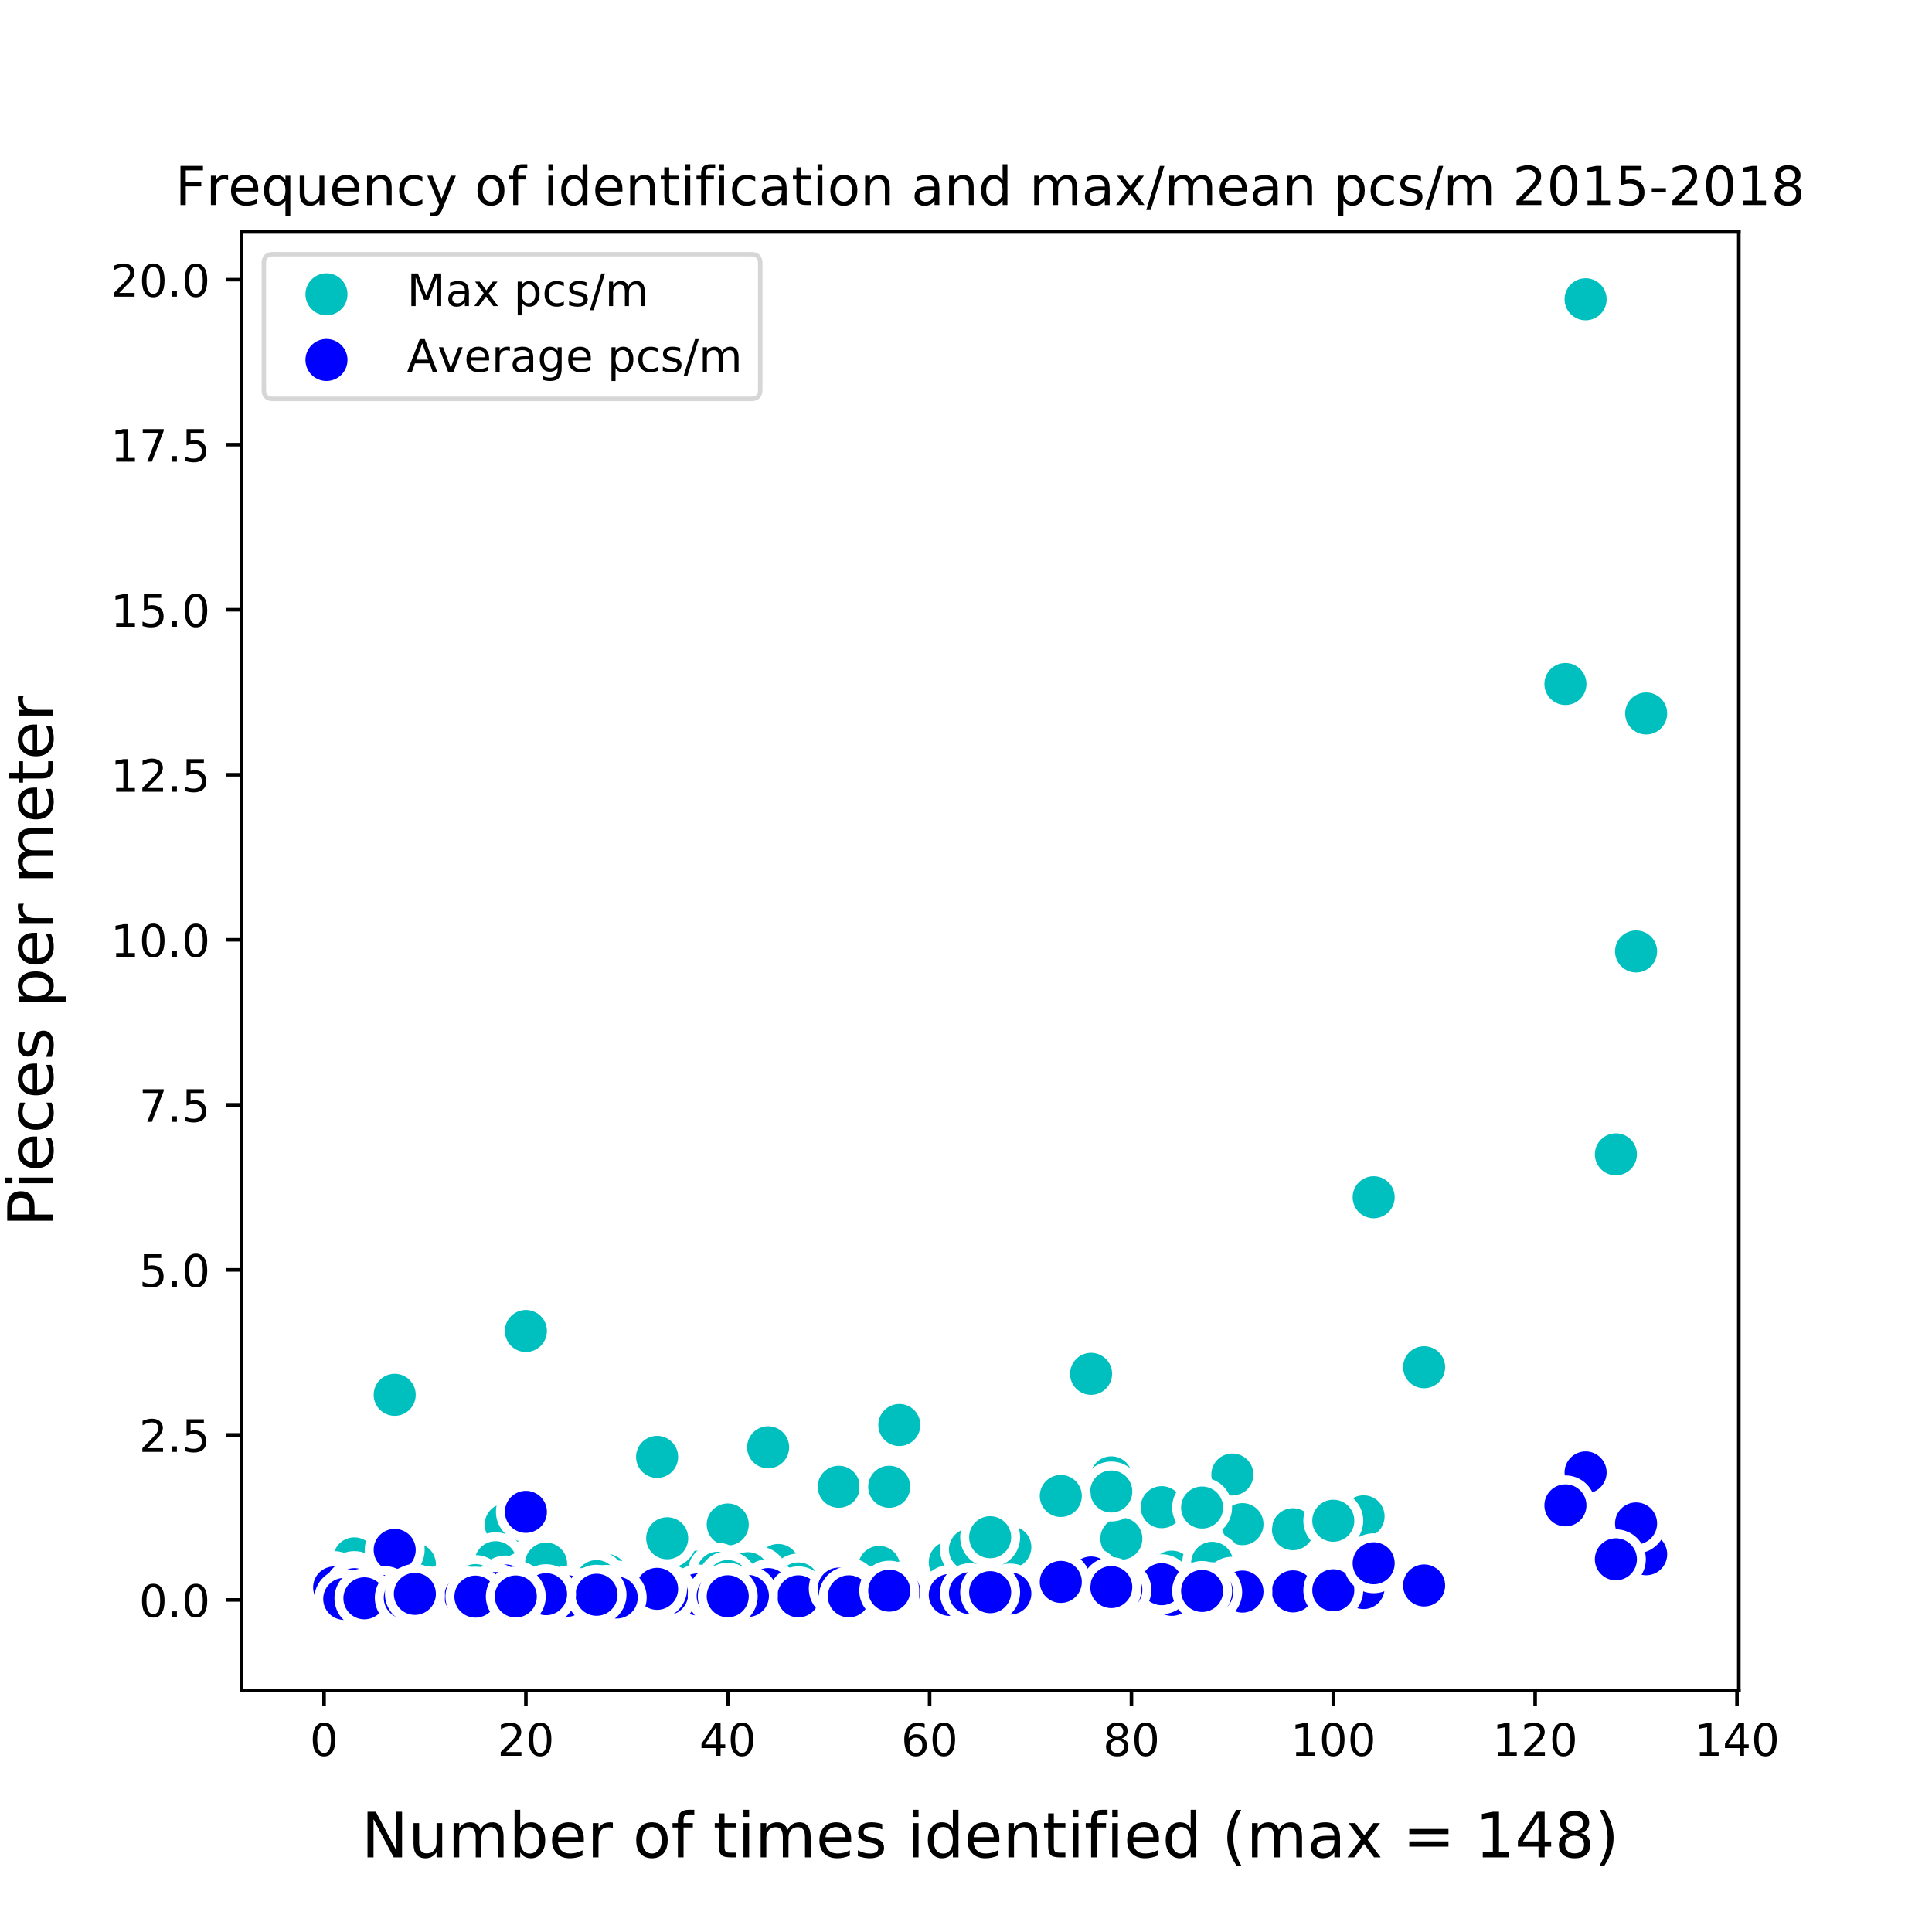 <?xml version="1.0" encoding="utf-8" standalone="no"?>
<!DOCTYPE svg PUBLIC "-//W3C//DTD SVG 1.1//EN"
  "http://www.w3.org/Graphics/SVG/1.1/DTD/svg11.dtd">
<!-- Created with matplotlib (https://matplotlib.org/) -->
<svg height="432pt" version="1.1" viewBox="0 0 432 432" width="432pt" xmlns="http://www.w3.org/2000/svg" xmlns:xlink="http://www.w3.org/1999/xlink">
 <defs>
  <style type="text/css">
*{stroke-linecap:butt;stroke-linejoin:round;}
  </style>
 </defs>
 <g id="figure_1">
  <g id="patch_1">
   <path d="M 0 432 
L 432 432 
L 432 0 
L 0 0 
z
" style="fill:#ffffff;"/>
  </g>
  <g id="axes_1">
   <g id="patch_2">
    <path d="M 54 378 
L 388.8 378 
L 388.8 51.84 
L 54 51.84 
z
" style="fill:#ffffff;"/>
   </g>
   <g id="PathCollection_1">
    <defs>
     <path d="M 0 5.701 
C 1.512 5.701 2.962 5.1 4.031 4.031 
C 5.1 2.962 5.701 1.512 5.701 0 
C 5.701 -1.512 5.1 -2.962 4.031 -4.031 
C 2.962 -5.1 1.512 -5.701 0 -5.701 
C -1.512 -5.701 -2.962 -5.1 -4.031 -4.031 
C -5.1 -2.962 -5.701 -1.512 -5.701 0 
C -5.701 1.512 -5.1 2.962 -4.031 4.031 
C -2.962 5.1 -1.512 5.701 0 5.701 
z
" id="m3241a169de" style="stroke:#ffffff;stroke-width:2;"/>
    </defs>
    <g clip-path="url(#pd51d029db4)">
     <use style="fill:#00bfbf;stroke:#ffffff;stroke-width:2;" x="74.715" xlink:href="#m3241a169de" y="357.508"/>
     <use style="fill:#00bfbf;stroke:#ffffff;stroke-width:2;" x="201.09" xlink:href="#m3241a169de" y="318.634"/>
     <use style="fill:#00bfbf;stroke:#ffffff;stroke-width:2;" x="262.021" xlink:href="#m3241a169de" y="351.424"/>
     <use style="fill:#00bfbf;stroke:#ffffff;stroke-width:2;" x="131.132" xlink:href="#m3241a169de" y="355.641"/>
     <use style="fill:#00bfbf;stroke:#ffffff;stroke-width:2;" x="76.971" xlink:href="#m3241a169de" y="357.193"/>
     <use style="fill:#00bfbf;stroke:#ffffff;stroke-width:2;" x="85.998" xlink:href="#m3241a169de" y="356.366"/>
     <use style="fill:#00bfbf;stroke:#ffffff;stroke-width:2;" x="101.795" xlink:href="#m3241a169de" y="356.782"/>
     <use style="fill:#00bfbf;stroke:#ffffff;stroke-width:2;" x="95.025" xlink:href="#m3241a169de" y="354.587"/>
     <use style="fill:#00bfbf;stroke:#ffffff;stroke-width:2;" x="223.657" xlink:href="#m3241a169de" y="352.571"/>
     <use style="fill:#00bfbf;stroke:#ffffff;stroke-width:2;" x="113.078" xlink:href="#m3241a169de" y="355.641"/>
     <use style="fill:#00bfbf;stroke:#ffffff;stroke-width:2;" x="83.741" xlink:href="#m3241a169de" y="352.676"/>
     <use style="fill:#00bfbf;stroke:#ffffff;stroke-width:2;" x="76.971" xlink:href="#m3241a169de" y="356.013"/>
     <use style="fill:#00bfbf;stroke:#ffffff;stroke-width:2;" x="126.619" xlink:href="#m3241a169de" y="355.641"/>
     <use style="fill:#00bfbf;stroke:#ffffff;stroke-width:2;" x="79.228" xlink:href="#m3241a169de" y="357.203"/>
     <use style="fill:#00bfbf;stroke:#ffffff;stroke-width:2;" x="79.228" xlink:href="#m3241a169de" y="355.563"/>
     <use style="fill:#00bfbf;stroke:#ffffff;stroke-width:2;" x="83.741" xlink:href="#m3241a169de" y="355.641"/>
     <use style="fill:#00bfbf;stroke:#ffffff;stroke-width:2;" x="74.715" xlink:href="#m3241a169de" y="357.223"/>
     <use style="fill:#00bfbf;stroke:#ffffff;stroke-width:2;" x="99.538" xlink:href="#m3241a169de" y="354.587"/>
     <use style="fill:#00bfbf;stroke:#ffffff;stroke-width:2;" x="83.741" xlink:href="#m3241a169de" y="353.533"/>
     <use style="fill:#00bfbf;stroke:#ffffff;stroke-width:2;" x="155.956" xlink:href="#m3241a169de" y="351.424"/>
     <use style="fill:#00bfbf;stroke:#ffffff;stroke-width:2;" x="76.971" xlink:href="#m3241a169de" y="355.641"/>
     <use style="fill:#00bfbf;stroke:#ffffff;stroke-width:2;" x="74.715" xlink:href="#m3241a169de" y="357.471"/>
     <use style="fill:#00bfbf;stroke:#ffffff;stroke-width:2;" x="92.768" xlink:href="#m3241a169de" y="355.755"/>
     <use style="fill:#00bfbf;stroke:#ffffff;stroke-width:2;" x="174.009" xlink:href="#m3241a169de" y="349.935"/>
     <use style="fill:#00bfbf;stroke:#ffffff;stroke-width:2;" x="149.186" xlink:href="#m3241a169de" y="343.957"/>
     <use style="fill:#00bfbf;stroke:#ffffff;stroke-width:2;" x="79.228" xlink:href="#m3241a169de" y="356.079"/>
     <use style="fill:#00bfbf;stroke:#ffffff;stroke-width:2;" x="74.715" xlink:href="#m3241a169de" y="356.907"/>
     <use style="fill:#00bfbf;stroke:#ffffff;stroke-width:2;" x="259.764" xlink:href="#m3241a169de" y="337.005"/>
     <use style="fill:#00bfbf;stroke:#ffffff;stroke-width:2;" x="113.078" xlink:href="#m3241a169de" y="340.881"/>
     <use style="fill:#00bfbf;stroke:#ffffff;stroke-width:2;" x="198.833" xlink:href="#m3241a169de" y="353.533"/>
     <use style="fill:#00bfbf;stroke:#ffffff;stroke-width:2;" x="74.715" xlink:href="#m3241a169de" y="357.576"/>
     <use style="fill:#00bfbf;stroke:#ffffff;stroke-width:2;" x="101.795" xlink:href="#m3241a169de" y="354.587"/>
     <use style="fill:#00bfbf;stroke:#ffffff;stroke-width:2;" x="74.715" xlink:href="#m3241a169de" y="357.351"/>
     <use style="fill:#00bfbf;stroke:#ffffff;stroke-width:2;" x="135.645" xlink:href="#m3241a169de" y="352.165"/>
     <use style="fill:#00bfbf;stroke:#ffffff;stroke-width:2;" x="74.715" xlink:href="#m3241a169de" y="353.533"/>
     <use style="fill:#00bfbf;stroke:#ffffff;stroke-width:2;" x="90.511" xlink:href="#m3241a169de" y="355.563"/>
     <use style="fill:#00bfbf;stroke:#ffffff;stroke-width:2;" x="76.971" xlink:href="#m3241a169de" y="356.298"/>
     <use style="fill:#00bfbf;stroke:#ffffff;stroke-width:2;" x="83.741" xlink:href="#m3241a169de" y="357.289"/>
     <use style="fill:#00bfbf;stroke:#ffffff;stroke-width:2;" x="162.726" xlink:href="#m3241a169de" y="340.881"/>
     <use style="fill:#00bfbf;stroke:#ffffff;stroke-width:2;" x="74.715" xlink:href="#m3241a169de" y="357.135"/>
     <use style="fill:#00bfbf;stroke:#ffffff;stroke-width:2;" x="289.101" xlink:href="#m3241a169de" y="341.935"/>
     <use style="fill:#00bfbf;stroke:#ffffff;stroke-width:2;" x="304.898" xlink:href="#m3241a169de" y="339.053"/>
     <use style="fill:#00bfbf;stroke:#ffffff;stroke-width:2;" x="74.715" xlink:href="#m3241a169de" y="357.504"/>
     <use style="fill:#00bfbf;stroke:#ffffff;stroke-width:2;" x="104.052" xlink:href="#m3241a169de" y="355.641"/>
     <use style="fill:#00bfbf;stroke:#ffffff;stroke-width:2;" x="79.228" xlink:href="#m3241a169de" y="356.914"/>
     <use style="fill:#00bfbf;stroke:#ffffff;stroke-width:2;" x="90.511" xlink:href="#m3241a169de" y="357.012"/>
     <use style="fill:#00bfbf;stroke:#ffffff;stroke-width:2;" x="196.576" xlink:href="#m3241a169de" y="350.37"/>
     <use style="fill:#00bfbf;stroke:#ffffff;stroke-width:2;" x="74.715" xlink:href="#m3241a169de" y="357.539"/>
     <use style="fill:#00bfbf;stroke:#ffffff;stroke-width:2;" x="74.715" xlink:href="#m3241a169de" y="356.657"/>
     <use style="fill:#00bfbf;stroke:#ffffff;stroke-width:2;" x="250.737" xlink:href="#m3241a169de" y="344.044"/>
     <use style="fill:#00bfbf;stroke:#ffffff;stroke-width:2;" x="83.741" xlink:href="#m3241a169de" y="355.563"/>
     <use style="fill:#00bfbf;stroke:#ffffff;stroke-width:2;" x="243.967" xlink:href="#m3241a169de" y="307.194"/>
     <use style="fill:#00bfbf;stroke:#ffffff;stroke-width:2;" x="79.228" xlink:href="#m3241a169de" y="357.171"/>
     <use style="fill:#00bfbf;stroke:#ffffff;stroke-width:2;" x="79.228" xlink:href="#m3241a169de" y="348.456"/>
     <use style="fill:#00bfbf;stroke:#ffffff;stroke-width:2;" x="146.929" xlink:href="#m3241a169de" y="325.768"/>
     <use style="fill:#00bfbf;stroke:#ffffff;stroke-width:2;" x="74.715" xlink:href="#m3241a169de" y="357.508"/>
     <use style="fill:#00bfbf;stroke:#ffffff;stroke-width:2;" x="117.592" xlink:href="#m3241a169de" y="297.614"/>
     <use style="fill:#00bfbf;stroke:#ffffff;stroke-width:2;" x="318.438" xlink:href="#m3241a169de" y="305.718"/>
     <use style="fill:#00bfbf;stroke:#ffffff;stroke-width:2;" x="74.715" xlink:href="#m3241a169de" y="357.203"/>
     <use style="fill:#00bfbf;stroke:#ffffff;stroke-width:2;" x="169.496" xlink:href="#m3241a169de" y="352.478"/>
     <use style="fill:#00bfbf;stroke:#ffffff;stroke-width:2;" x="117.592" xlink:href="#m3241a169de" y="355.641"/>
     <use style="fill:#00bfbf;stroke:#ffffff;stroke-width:2;" x="171.753" xlink:href="#m3241a169de" y="323.616"/>
     <use style="fill:#00bfbf;stroke:#ffffff;stroke-width:2;" x="275.561" xlink:href="#m3241a169de" y="329.705"/>
     <use style="fill:#00bfbf;stroke:#ffffff;stroke-width:2;" x="298.128" xlink:href="#m3241a169de" y="340.037"/>
     <use style="fill:#00bfbf;stroke:#ffffff;stroke-width:2;" x="277.817" xlink:href="#m3241a169de" y="340.802"/>
     <use style="fill:#00bfbf;stroke:#ffffff;stroke-width:2;" x="160.469" xlink:href="#m3241a169de" y="351.672"/>
     <use style="fill:#00bfbf;stroke:#ffffff;stroke-width:2;" x="354.545" xlink:href="#m3241a169de" y="66.923"/>
     <use style="fill:#00bfbf;stroke:#ffffff;stroke-width:2;" x="178.523" xlink:href="#m3241a169de" y="354.06"/>
     <use style="fill:#00bfbf;stroke:#ffffff;stroke-width:2;" x="88.255" xlink:href="#m3241a169de" y="357.223"/>
     <use style="fill:#00bfbf;stroke:#ffffff;stroke-width:2;" x="110.822" xlink:href="#m3241a169de" y="349.315"/>
     <use style="fill:#00bfbf;stroke:#ffffff;stroke-width:2;" x="368.085" xlink:href="#m3241a169de" y="159.534"/>
     <use style="fill:#00bfbf;stroke:#ffffff;stroke-width:2;" x="271.047" xlink:href="#m3241a169de" y="349.447"/>
     <use style="fill:#00bfbf;stroke:#ffffff;stroke-width:2;" x="225.913" xlink:href="#m3241a169de" y="345.941"/>
     <use style="fill:#00bfbf;stroke:#ffffff;stroke-width:2;" x="248.48" xlink:href="#m3241a169de" y="330.337"/>
     <use style="fill:#00bfbf;stroke:#ffffff;stroke-width:2;" x="212.373" xlink:href="#m3241a169de" y="349.315"/>
     <use style="fill:#00bfbf;stroke:#ffffff;stroke-width:2;" x="268.791" xlink:href="#m3241a169de" y="337.085"/>
     <use style="fill:#00bfbf;stroke:#ffffff;stroke-width:2;" x="88.255" xlink:href="#m3241a169de" y="356.657"/>
     <use style="fill:#00bfbf;stroke:#ffffff;stroke-width:2;" x="187.55" xlink:href="#m3241a169de" y="332.446"/>
     <use style="fill:#00bfbf;stroke:#ffffff;stroke-width:2;" x="79.228" xlink:href="#m3241a169de" y="356.952"/>
     <use style="fill:#00bfbf;stroke:#ffffff;stroke-width:2;" x="74.715" xlink:href="#m3241a169de" y="357.135"/>
     <use style="fill:#00bfbf;stroke:#ffffff;stroke-width:2;" x="76.971" xlink:href="#m3241a169de" y="356.696"/>
     <use style="fill:#00bfbf;stroke:#ffffff;stroke-width:2;" x="92.768" xlink:href="#m3241a169de" y="356.696"/>
     <use style="fill:#00bfbf;stroke:#ffffff;stroke-width:2;" x="167.239" xlink:href="#m3241a169de" y="351.766"/>
     <use style="fill:#00bfbf;stroke:#ffffff;stroke-width:2;" x="162.726" xlink:href="#m3241a169de" y="353.533"/>
     <use style="fill:#00bfbf;stroke:#ffffff;stroke-width:2;" x="76.971" xlink:href="#m3241a169de" y="356.696"/>
     <use style="fill:#00bfbf;stroke:#ffffff;stroke-width:2;" x="74.715" xlink:href="#m3241a169de" y="357.442"/>
     <use style="fill:#00bfbf;stroke:#ffffff;stroke-width:2;" x="74.715" xlink:href="#m3241a169de" y="357.012"/>
     <use style="fill:#00bfbf;stroke:#ffffff;stroke-width:2;" x="117.592" xlink:href="#m3241a169de" y="353.533"/>
     <use style="fill:#00bfbf;stroke:#ffffff;stroke-width:2;" x="74.715" xlink:href="#m3241a169de" y="357.135"/>
     <use style="fill:#00bfbf;stroke:#ffffff;stroke-width:2;" x="76.971" xlink:href="#m3241a169de" y="357.504"/>
     <use style="fill:#00bfbf;stroke:#ffffff;stroke-width:2;" x="74.715" xlink:href="#m3241a169de" y="356.782"/>
     <use style="fill:#00bfbf;stroke:#ffffff;stroke-width:2;" x="106.308" xlink:href="#m3241a169de" y="354.429"/>
     <use style="fill:#00bfbf;stroke:#ffffff;stroke-width:2;" x="216.887" xlink:href="#m3241a169de" y="346.462"/>
     <use style="fill:#00bfbf;stroke:#ffffff;stroke-width:2;" x="307.155" xlink:href="#m3241a169de" y="267.709"/>
     <use style="fill:#00bfbf;stroke:#ffffff;stroke-width:2;" x="74.715" xlink:href="#m3241a169de" y="357.223"/>
     <use style="fill:#00bfbf;stroke:#ffffff;stroke-width:2;" x="189.806" xlink:href="#m3241a169de" y="355.088"/>
     <use style="fill:#00bfbf;stroke:#ffffff;stroke-width:2;" x="248.48" xlink:href="#m3241a169de" y="333.5"/>
     <use style="fill:#00bfbf;stroke:#ffffff;stroke-width:2;" x="83.741" xlink:href="#m3241a169de" y="355.641"/>
     <use style="fill:#00bfbf;stroke:#ffffff;stroke-width:2;" x="76.971" xlink:href="#m3241a169de" y="357.223"/>
     <use style="fill:#00bfbf;stroke:#ffffff;stroke-width:2;" x="74.715" xlink:href="#m3241a169de" y="354.957"/>
     <use style="fill:#00bfbf;stroke:#ffffff;stroke-width:2;" x="365.829" xlink:href="#m3241a169de" y="212.747"/>
     <use style="fill:#00bfbf;stroke:#ffffff;stroke-width:2;" x="137.902" xlink:href="#m3241a169de" y="355.641"/>
     <use style="fill:#00bfbf;stroke:#ffffff;stroke-width:2;" x="79.228" xlink:href="#m3241a169de" y="353.533"/>
     <use style="fill:#00bfbf;stroke:#ffffff;stroke-width:2;" x="350.032" xlink:href="#m3241a169de" y="152.945"/>
     <use style="fill:#00bfbf;stroke:#ffffff;stroke-width:2;" x="88.255" xlink:href="#m3241a169de" y="311.886"/>
     <use style="fill:#00bfbf;stroke:#ffffff;stroke-width:2;" x="133.389" xlink:href="#m3241a169de" y="353.533"/>
     <use style="fill:#00bfbf;stroke:#ffffff;stroke-width:2;" x="76.971" xlink:href="#m3241a169de" y="357.508"/>
     <use style="fill:#00bfbf;stroke:#ffffff;stroke-width:2;" x="237.197" xlink:href="#m3241a169de" y="334.502"/>
     <use style="fill:#00bfbf;stroke:#ffffff;stroke-width:2;" x="85.998" xlink:href="#m3241a169de" y="354.798"/>
     <use style="fill:#00bfbf;stroke:#ffffff;stroke-width:2;" x="122.105" xlink:href="#m3241a169de" y="349.632"/>
     <use style="fill:#00bfbf;stroke:#ffffff;stroke-width:2;" x="221.4" xlink:href="#m3241a169de" y="343.727"/>
     <use style="fill:#00bfbf;stroke:#ffffff;stroke-width:2;" x="81.485" xlink:href="#m3241a169de" y="357.266"/>
     <use style="fill:#00bfbf;stroke:#ffffff;stroke-width:2;" x="90.511" xlink:href="#m3241a169de" y="357.203"/>
     <use style="fill:#00bfbf;stroke:#ffffff;stroke-width:2;" x="361.315" xlink:href="#m3241a169de" y="258.115"/>
     <use style="fill:#00bfbf;stroke:#ffffff;stroke-width:2;" x="198.833" xlink:href="#m3241a169de" y="332.446"/>
     <use style="fill:#00bfbf;stroke:#ffffff;stroke-width:2;" x="92.768" xlink:href="#m3241a169de" y="349.771"/>
     <use style="fill:#00bfbf;stroke:#ffffff;stroke-width:2;" x="115.335" xlink:href="#m3241a169de" y="355.641"/>
    </g>
   </g>
   <g id="PathCollection_2">
    <defs>
     <path d="M 0 5.701 
C 1.512 5.701 2.962 5.1 4.031 4.031 
C 5.1 2.962 5.701 1.512 5.701 0 
C 5.701 -1.512 5.1 -2.962 4.031 -4.031 
C 2.962 -5.1 1.512 -5.701 0 -5.701 
C -1.512 -5.701 -2.962 -5.1 -4.031 -4.031 
C -5.1 -2.962 -5.701 -1.512 -5.701 0 
C -5.701 1.512 -5.1 2.962 -4.031 4.031 
C -2.962 5.1 -1.512 5.701 0 5.701 
z
" id="m5cc9f2b6dd" style="stroke:#ffffff;stroke-width:2;"/>
    </defs>
    <g clip-path="url(#pd51d029db4)">
     <use style="fill:#0000ff;stroke:#ffffff;stroke-width:2;" x="74.715" xlink:href="#m5cc9f2b6dd" y="357.508"/>
     <use style="fill:#0000ff;stroke:#ffffff;stroke-width:2;" x="201.09" xlink:href="#m5cc9f2b6dd" y="355.895"/>
     <use style="fill:#0000ff;stroke:#ffffff;stroke-width:2;" x="262.021" xlink:href="#m5cc9f2b6dd" y="356.608"/>
     <use style="fill:#0000ff;stroke:#ffffff;stroke-width:2;" x="131.132" xlink:href="#m5cc9f2b6dd" y="357.242"/>
     <use style="fill:#0000ff;stroke:#ffffff;stroke-width:2;" x="76.971" xlink:href="#m5cc9f2b6dd" y="357.351"/>
     <use style="fill:#0000ff;stroke:#ffffff;stroke-width:2;" x="85.998" xlink:href="#m5cc9f2b6dd" y="357.224"/>
     <use style="fill:#0000ff;stroke:#ffffff;stroke-width:2;" x="101.795" xlink:href="#m5cc9f2b6dd" y="357.302"/>
     <use style="fill:#0000ff;stroke:#ffffff;stroke-width:2;" x="95.025" xlink:href="#m5cc9f2b6dd" y="356.846"/>
     <use style="fill:#0000ff;stroke:#ffffff;stroke-width:2;" x="223.657" xlink:href="#m5cc9f2b6dd" y="356.545"/>
     <use style="fill:#0000ff;stroke:#ffffff;stroke-width:2;" x="113.078" xlink:href="#m5cc9f2b6dd" y="357.199"/>
     <use style="fill:#0000ff;stroke:#ffffff;stroke-width:2;" x="83.741" xlink:href="#m5cc9f2b6dd" y="356.07"/>
     <use style="fill:#0000ff;stroke:#ffffff;stroke-width:2;" x="76.971" xlink:href="#m5cc9f2b6dd" y="356.795"/>
     <use style="fill:#0000ff;stroke:#ffffff;stroke-width:2;" x="126.619" xlink:href="#m5cc9f2b6dd" y="356.86"/>
     <use style="fill:#0000ff;stroke:#ffffff;stroke-width:2;" x="79.228" xlink:href="#m5cc9f2b6dd" y="357.222"/>
     <use style="fill:#0000ff;stroke:#ffffff;stroke-width:2;" x="79.228" xlink:href="#m5cc9f2b6dd" y="356.781"/>
     <use style="fill:#0000ff;stroke:#ffffff;stroke-width:2;" x="83.741" xlink:href="#m5cc9f2b6dd" y="356.728"/>
     <use style="fill:#0000ff;stroke:#ffffff;stroke-width:2;" x="74.715" xlink:href="#m5cc9f2b6dd" y="357.223"/>
     <use style="fill:#0000ff;stroke:#ffffff;stroke-width:2;" x="99.538" xlink:href="#m5cc9f2b6dd" y="356.414"/>
     <use style="fill:#0000ff;stroke:#ffffff;stroke-width:2;" x="83.741" xlink:href="#m5cc9f2b6dd" y="356.442"/>
     <use style="fill:#0000ff;stroke:#ffffff;stroke-width:2;" x="155.956" xlink:href="#m5cc9f2b6dd" y="356.521"/>
     <use style="fill:#0000ff;stroke:#ffffff;stroke-width:2;" x="76.971" xlink:href="#m5cc9f2b6dd" y="355.898"/>
     <use style="fill:#0000ff;stroke:#ffffff;stroke-width:2;" x="74.715" xlink:href="#m5cc9f2b6dd" y="357.471"/>
     <use style="fill:#0000ff;stroke:#ffffff;stroke-width:2;" x="92.768" xlink:href="#m5cc9f2b6dd" y="357.271"/>
     <use style="fill:#0000ff;stroke:#ffffff;stroke-width:2;" x="174.009" xlink:href="#m5cc9f2b6dd" y="356.735"/>
     <use style="fill:#0000ff;stroke:#ffffff;stroke-width:2;" x="149.186" xlink:href="#m5cc9f2b6dd" y="356.435"/>
     <use style="fill:#0000ff;stroke:#ffffff;stroke-width:2;" x="79.228" xlink:href="#m5cc9f2b6dd" y="357"/>
     <use style="fill:#0000ff;stroke:#ffffff;stroke-width:2;" x="74.715" xlink:href="#m5cc9f2b6dd" y="356.907"/>
     <use style="fill:#0000ff;stroke:#ffffff;stroke-width:2;" x="259.764" xlink:href="#m5cc9f2b6dd" y="354.232"/>
     <use style="fill:#0000ff;stroke:#ffffff;stroke-width:2;" x="113.078" xlink:href="#m5cc9f2b6dd" y="354.516"/>
     <use style="fill:#0000ff;stroke:#ffffff;stroke-width:2;" x="198.833" xlink:href="#m5cc9f2b6dd" y="356.914"/>
     <use style="fill:#0000ff;stroke:#ffffff;stroke-width:2;" x="74.715" xlink:href="#m5cc9f2b6dd" y="357.576"/>
     <use style="fill:#0000ff;stroke:#ffffff;stroke-width:2;" x="101.795" xlink:href="#m5cc9f2b6dd" y="356.757"/>
     <use style="fill:#0000ff;stroke:#ffffff;stroke-width:2;" x="74.715" xlink:href="#m5cc9f2b6dd" y="357.351"/>
     <use style="fill:#0000ff;stroke:#ffffff;stroke-width:2;" x="135.645" xlink:href="#m5cc9f2b6dd" y="356.615"/>
     <use style="fill:#0000ff;stroke:#ffffff;stroke-width:2;" x="74.715" xlink:href="#m5cc9f2b6dd" y="353.533"/>
     <use style="fill:#0000ff;stroke:#ffffff;stroke-width:2;" x="90.511" xlink:href="#m5cc9f2b6dd" y="356.666"/>
     <use style="fill:#0000ff;stroke:#ffffff;stroke-width:2;" x="76.971" xlink:href="#m5cc9f2b6dd" y="356.563"/>
     <use style="fill:#0000ff;stroke:#ffffff;stroke-width:2;" x="83.741" xlink:href="#m5cc9f2b6dd" y="357.432"/>
     <use style="fill:#0000ff;stroke:#ffffff;stroke-width:2;" x="162.726" xlink:href="#m5cc9f2b6dd" y="356.127"/>
     <use style="fill:#0000ff;stroke:#ffffff;stroke-width:2;" x="74.715" xlink:href="#m5cc9f2b6dd" y="357.135"/>
     <use style="fill:#0000ff;stroke:#ffffff;stroke-width:2;" x="289.101" xlink:href="#m5cc9f2b6dd" y="355.839"/>
     <use style="fill:#0000ff;stroke:#ffffff;stroke-width:2;" x="304.898" xlink:href="#m5cc9f2b6dd" y="355.093"/>
     <use style="fill:#0000ff;stroke:#ffffff;stroke-width:2;" x="74.715" xlink:href="#m5cc9f2b6dd" y="357.504"/>
     <use style="fill:#0000ff;stroke:#ffffff;stroke-width:2;" x="104.052" xlink:href="#m5cc9f2b6dd" y="356.928"/>
     <use style="fill:#0000ff;stroke:#ffffff;stroke-width:2;" x="79.228" xlink:href="#m5cc9f2b6dd" y="357.33"/>
     <use style="fill:#0000ff;stroke:#ffffff;stroke-width:2;" x="90.511" xlink:href="#m5cc9f2b6dd" y="357.413"/>
     <use style="fill:#0000ff;stroke:#ffffff;stroke-width:2;" x="196.576" xlink:href="#m5cc9f2b6dd" y="356.695"/>
     <use style="fill:#0000ff;stroke:#ffffff;stroke-width:2;" x="74.715" xlink:href="#m5cc9f2b6dd" y="357.539"/>
     <use style="fill:#0000ff;stroke:#ffffff;stroke-width:2;" x="74.715" xlink:href="#m5cc9f2b6dd" y="356.657"/>
     <use style="fill:#0000ff;stroke:#ffffff;stroke-width:2;" x="250.737" xlink:href="#m5cc9f2b6dd" y="355.497"/>
     <use style="fill:#0000ff;stroke:#ffffff;stroke-width:2;" x="83.741" xlink:href="#m5cc9f2b6dd" y="356.982"/>
     <use style="fill:#0000ff;stroke:#ffffff;stroke-width:2;" x="243.967" xlink:href="#m5cc9f2b6dd" y="352.73"/>
     <use style="fill:#0000ff;stroke:#ffffff;stroke-width:2;" x="79.228" xlink:href="#m5cc9f2b6dd" y="357.405"/>
     <use style="fill:#0000ff;stroke:#ffffff;stroke-width:2;" x="79.228" xlink:href="#m5cc9f2b6dd" y="354.189"/>
     <use style="fill:#0000ff;stroke:#ffffff;stroke-width:2;" x="146.929" xlink:href="#m5cc9f2b6dd" y="355.269"/>
     <use style="fill:#0000ff;stroke:#ffffff;stroke-width:2;" x="74.715" xlink:href="#m5cc9f2b6dd" y="357.508"/>
     <use style="fill:#0000ff;stroke:#ffffff;stroke-width:2;" x="117.592" xlink:href="#m5cc9f2b6dd" y="338.054"/>
     <use style="fill:#0000ff;stroke:#ffffff;stroke-width:2;" x="318.438" xlink:href="#m5cc9f2b6dd" y="354.513"/>
     <use style="fill:#0000ff;stroke:#ffffff;stroke-width:2;" x="74.715" xlink:href="#m5cc9f2b6dd" y="357.203"/>
     <use style="fill:#0000ff;stroke:#ffffff;stroke-width:2;" x="169.496" xlink:href="#m5cc9f2b6dd" y="356.613"/>
     <use style="fill:#0000ff;stroke:#ffffff;stroke-width:2;" x="117.592" xlink:href="#m5cc9f2b6dd" y="357.119"/>
     <use style="fill:#0000ff;stroke:#ffffff;stroke-width:2;" x="171.753" xlink:href="#m5cc9f2b6dd" y="355.326"/>
     <use style="fill:#0000ff;stroke:#ffffff;stroke-width:2;" x="275.561" xlink:href="#m5cc9f2b6dd" y="354.787"/>
     <use style="fill:#0000ff;stroke:#ffffff;stroke-width:2;" x="298.128" xlink:href="#m5cc9f2b6dd" y="355.591"/>
     <use style="fill:#0000ff;stroke:#ffffff;stroke-width:2;" x="277.817" xlink:href="#m5cc9f2b6dd" y="355.882"/>
     <use style="fill:#0000ff;stroke:#ffffff;stroke-width:2;" x="160.469" xlink:href="#m5cc9f2b6dd" y="356.834"/>
     <use style="fill:#0000ff;stroke:#ffffff;stroke-width:2;" x="354.545" xlink:href="#m5cc9f2b6dd" y="329.237"/>
     <use style="fill:#0000ff;stroke:#ffffff;stroke-width:2;" x="178.523" xlink:href="#m5cc9f2b6dd" y="356.944"/>
     <use style="fill:#0000ff;stroke:#ffffff;stroke-width:2;" x="88.255" xlink:href="#m5cc9f2b6dd" y="357.323"/>
     <use style="fill:#0000ff;stroke:#ffffff;stroke-width:2;" x="110.822" xlink:href="#m5cc9f2b6dd" y="356.207"/>
     <use style="fill:#0000ff;stroke:#ffffff;stroke-width:2;" x="368.085" xlink:href="#m5cc9f2b6dd" y="347.535"/>
     <use style="fill:#0000ff;stroke:#ffffff;stroke-width:2;" x="271.047" xlink:href="#m5cc9f2b6dd" y="356.02"/>
     <use style="fill:#0000ff;stroke:#ffffff;stroke-width:2;" x="225.913" xlink:href="#m5cc9f2b6dd" y="356.308"/>
     <use style="fill:#0000ff;stroke:#ffffff;stroke-width:2;" x="248.48" xlink:href="#m5cc9f2b6dd" y="355.403"/>
     <use style="fill:#0000ff;stroke:#ffffff;stroke-width:2;" x="212.373" xlink:href="#m5cc9f2b6dd" y="356.624"/>
     <use style="fill:#0000ff;stroke:#ffffff;stroke-width:2;" x="268.791" xlink:href="#m5cc9f2b6dd" y="355.743"/>
     <use style="fill:#0000ff;stroke:#ffffff;stroke-width:2;" x="88.255" xlink:href="#m5cc9f2b6dd" y="357.318"/>
     <use style="fill:#0000ff;stroke:#ffffff;stroke-width:2;" x="187.55" xlink:href="#m5cc9f2b6dd" y="355.216"/>
     <use style="fill:#0000ff;stroke:#ffffff;stroke-width:2;" x="79.228" xlink:href="#m5cc9f2b6dd" y="357.32"/>
     <use style="fill:#0000ff;stroke:#ffffff;stroke-width:2;" x="74.715" xlink:href="#m5cc9f2b6dd" y="357.135"/>
     <use style="fill:#0000ff;stroke:#ffffff;stroke-width:2;" x="76.971" xlink:href="#m5cc9f2b6dd" y="356.981"/>
     <use style="fill:#0000ff;stroke:#ffffff;stroke-width:2;" x="92.768" xlink:href="#m5cc9f2b6dd" y="357.122"/>
     <use style="fill:#0000ff;stroke:#ffffff;stroke-width:2;" x="167.239" xlink:href="#m5cc9f2b6dd" y="356.852"/>
     <use style="fill:#0000ff;stroke:#ffffff;stroke-width:2;" x="162.726" xlink:href="#m5cc9f2b6dd" y="356.931"/>
     <use style="fill:#0000ff;stroke:#ffffff;stroke-width:2;" x="76.971" xlink:href="#m5cc9f2b6dd" y="357.136"/>
     <use style="fill:#0000ff;stroke:#ffffff;stroke-width:2;" x="74.715" xlink:href="#m5cc9f2b6dd" y="357.442"/>
     <use style="fill:#0000ff;stroke:#ffffff;stroke-width:2;" x="74.715" xlink:href="#m5cc9f2b6dd" y="357.012"/>
     <use style="fill:#0000ff;stroke:#ffffff;stroke-width:2;" x="117.592" xlink:href="#m5cc9f2b6dd" y="357.103"/>
     <use style="fill:#0000ff;stroke:#ffffff;stroke-width:2;" x="74.715" xlink:href="#m5cc9f2b6dd" y="357.135"/>
     <use style="fill:#0000ff;stroke:#ffffff;stroke-width:2;" x="76.971" xlink:href="#m5cc9f2b6dd" y="357.567"/>
     <use style="fill:#0000ff;stroke:#ffffff;stroke-width:2;" x="74.715" xlink:href="#m5cc9f2b6dd" y="356.782"/>
     <use style="fill:#0000ff;stroke:#ffffff;stroke-width:2;" x="106.308" xlink:href="#m5cc9f2b6dd" y="357.006"/>
     <use style="fill:#0000ff;stroke:#ffffff;stroke-width:2;" x="216.887" xlink:href="#m5cc9f2b6dd" y="356.24"/>
     <use style="fill:#0000ff;stroke:#ffffff;stroke-width:2;" x="307.155" xlink:href="#m5cc9f2b6dd" y="349.548"/>
     <use style="fill:#0000ff;stroke:#ffffff;stroke-width:2;" x="74.715" xlink:href="#m5cc9f2b6dd" y="357.223"/>
     <use style="fill:#0000ff;stroke:#ffffff;stroke-width:2;" x="189.806" xlink:href="#m5cc9f2b6dd" y="356.942"/>
     <use style="fill:#0000ff;stroke:#ffffff;stroke-width:2;" x="248.48" xlink:href="#m5cc9f2b6dd" y="354.878"/>
     <use style="fill:#0000ff;stroke:#ffffff;stroke-width:2;" x="83.741" xlink:href="#m5cc9f2b6dd" y="357.037"/>
     <use style="fill:#0000ff;stroke:#ffffff;stroke-width:2;" x="76.971" xlink:href="#m5cc9f2b6dd" y="357.379"/>
     <use style="fill:#0000ff;stroke:#ffffff;stroke-width:2;" x="74.715" xlink:href="#m5cc9f2b6dd" y="354.957"/>
     <use style="fill:#0000ff;stroke:#ffffff;stroke-width:2;" x="365.829" xlink:href="#m5cc9f2b6dd" y="340.645"/>
     <use style="fill:#0000ff;stroke:#ffffff;stroke-width:2;" x="137.902" xlink:href="#m5cc9f2b6dd" y="357.212"/>
     <use style="fill:#0000ff;stroke:#ffffff;stroke-width:2;" x="79.228" xlink:href="#m5cc9f2b6dd" y="355.343"/>
     <use style="fill:#0000ff;stroke:#ffffff;stroke-width:2;" x="350.032" xlink:href="#m5cc9f2b6dd" y="336.601"/>
     <use style="fill:#0000ff;stroke:#ffffff;stroke-width:2;" x="88.255" xlink:href="#m5cc9f2b6dd" y="346.564"/>
     <use style="fill:#0000ff;stroke:#ffffff;stroke-width:2;" x="133.389" xlink:href="#m5cc9f2b6dd" y="356.591"/>
     <use style="fill:#0000ff;stroke:#ffffff;stroke-width:2;" x="76.971" xlink:href="#m5cc9f2b6dd" y="357.522"/>
     <use style="fill:#0000ff;stroke:#ffffff;stroke-width:2;" x="237.197" xlink:href="#m5cc9f2b6dd" y="353.716"/>
     <use style="fill:#0000ff;stroke:#ffffff;stroke-width:2;" x="85.998" xlink:href="#m5cc9f2b6dd" y="356.877"/>
     <use style="fill:#0000ff;stroke:#ffffff;stroke-width:2;" x="122.105" xlink:href="#m5cc9f2b6dd" y="356.462"/>
     <use style="fill:#0000ff;stroke:#ffffff;stroke-width:2;" x="221.4" xlink:href="#m5cc9f2b6dd" y="356.016"/>
     <use style="fill:#0000ff;stroke:#ffffff;stroke-width:2;" x="81.485" xlink:href="#m5cc9f2b6dd" y="357.387"/>
     <use style="fill:#0000ff;stroke:#ffffff;stroke-width:2;" x="90.511" xlink:href="#m5cc9f2b6dd" y="357.275"/>
     <use style="fill:#0000ff;stroke:#ffffff;stroke-width:2;" x="361.315" xlink:href="#m5cc9f2b6dd" y="348.662"/>
     <use style="fill:#0000ff;stroke:#ffffff;stroke-width:2;" x="198.833" xlink:href="#m5cc9f2b6dd" y="355.677"/>
     <use style="fill:#0000ff;stroke:#ffffff;stroke-width:2;" x="92.768" xlink:href="#m5cc9f2b6dd" y="356.397"/>
     <use style="fill:#0000ff;stroke:#ffffff;stroke-width:2;" x="115.335" xlink:href="#m5cc9f2b6dd" y="356.975"/>
    </g>
   </g>
   <g id="matplotlib.axis_1">
    <g id="xtick_1">
     <g id="line2d_1">
      <defs>
       <path d="M 0 0 
L 0 3.5 
" id="mc09847dfe1" style="stroke:#000000;stroke-width:0.8;"/>
      </defs>
      <g>
       <use style="stroke:#000000;stroke-width:0.8;" x="72.458" xlink:href="#mc09847dfe1" y="378"/>
      </g>
     </g>
     <g id="text_1">
      <!-- 0 -->
      <defs>
       <path d="M 31.781 66.406 
Q 24.172 66.406 20.328 58.906 
Q 16.5 51.422 16.5 36.375 
Q 16.5 21.391 20.328 13.891 
Q 24.172 6.391 31.781 6.391 
Q 39.453 6.391 43.281 13.891 
Q 47.125 21.391 47.125 36.375 
Q 47.125 51.422 43.281 58.906 
Q 39.453 66.406 31.781 66.406 
z
M 31.781 74.219 
Q 44.047 74.219 50.516 64.516 
Q 56.984 54.828 56.984 36.375 
Q 56.984 17.969 50.516 8.266 
Q 44.047 -1.422 31.781 -1.422 
Q 19.531 -1.422 13.062 8.266 
Q 6.594 17.969 6.594 36.375 
Q 6.594 54.828 13.062 64.516 
Q 19.531 74.219 31.781 74.219 
z
" id="DejaVuSans-48"/>
      </defs>
      <g transform="translate(69.277 392.598)scale(0.1 -0.1)">
       <use xlink:href="#DejaVuSans-48"/>
      </g>
     </g>
    </g>
    <g id="xtick_2">
     <g id="line2d_2">
      <g>
       <use style="stroke:#000000;stroke-width:0.8;" x="117.592" xlink:href="#mc09847dfe1" y="378"/>
      </g>
     </g>
     <g id="text_2">
      <!-- 20 -->
      <defs>
       <path d="M 19.188 8.297 
L 53.609 8.297 
L 53.609 0 
L 7.328 0 
L 7.328 8.297 
Q 12.938 14.109 22.625 23.891 
Q 32.328 33.688 34.812 36.531 
Q 39.547 41.844 41.422 45.531 
Q 43.312 49.219 43.312 52.781 
Q 43.312 58.594 39.234 62.25 
Q 35.156 65.922 28.609 65.922 
Q 23.969 65.922 18.812 64.312 
Q 13.672 62.703 7.812 59.422 
L 7.812 69.391 
Q 13.766 71.781 18.938 73 
Q 24.125 74.219 28.422 74.219 
Q 39.75 74.219 46.484 68.547 
Q 53.219 62.891 53.219 53.422 
Q 53.219 48.922 51.531 44.891 
Q 49.859 40.875 45.406 35.406 
Q 44.188 33.984 37.641 27.219 
Q 31.109 20.453 19.188 8.297 
z
" id="DejaVuSans-50"/>
      </defs>
      <g transform="translate(111.229 392.598)scale(0.1 -0.1)">
       <use xlink:href="#DejaVuSans-50"/>
       <use x="63.623" xlink:href="#DejaVuSans-48"/>
      </g>
     </g>
    </g>
    <g id="xtick_3">
     <g id="line2d_3">
      <g>
       <use style="stroke:#000000;stroke-width:0.8;" x="162.726" xlink:href="#mc09847dfe1" y="378"/>
      </g>
     </g>
     <g id="text_3">
      <!-- 40 -->
      <defs>
       <path d="M 37.797 64.312 
L 12.891 25.391 
L 37.797 25.391 
z
M 35.203 72.906 
L 47.609 72.906 
L 47.609 25.391 
L 58.016 25.391 
L 58.016 17.188 
L 47.609 17.188 
L 47.609 0 
L 37.797 0 
L 37.797 17.188 
L 4.891 17.188 
L 4.891 26.703 
z
" id="DejaVuSans-52"/>
      </defs>
      <g transform="translate(156.363 392.598)scale(0.1 -0.1)">
       <use xlink:href="#DejaVuSans-52"/>
       <use x="63.623" xlink:href="#DejaVuSans-48"/>
      </g>
     </g>
    </g>
    <g id="xtick_4">
     <g id="line2d_4">
      <g>
       <use style="stroke:#000000;stroke-width:0.8;" x="207.86" xlink:href="#mc09847dfe1" y="378"/>
      </g>
     </g>
     <g id="text_4">
      <!-- 60 -->
      <defs>
       <path d="M 33.016 40.375 
Q 26.375 40.375 22.484 35.828 
Q 18.609 31.297 18.609 23.391 
Q 18.609 15.531 22.484 10.953 
Q 26.375 6.391 33.016 6.391 
Q 39.656 6.391 43.531 10.953 
Q 47.406 15.531 47.406 23.391 
Q 47.406 31.297 43.531 35.828 
Q 39.656 40.375 33.016 40.375 
z
M 52.594 71.297 
L 52.594 62.312 
Q 48.875 64.062 45.094 64.984 
Q 41.312 65.922 37.594 65.922 
Q 27.828 65.922 22.672 59.328 
Q 17.531 52.734 16.797 39.406 
Q 19.672 43.656 24.016 45.922 
Q 28.375 48.188 33.594 48.188 
Q 44.578 48.188 50.953 41.516 
Q 57.328 34.859 57.328 23.391 
Q 57.328 12.156 50.688 5.359 
Q 44.047 -1.422 33.016 -1.422 
Q 20.359 -1.422 13.672 8.266 
Q 6.984 17.969 6.984 36.375 
Q 6.984 53.656 15.188 63.938 
Q 23.391 74.219 37.203 74.219 
Q 40.922 74.219 44.703 73.484 
Q 48.484 72.75 52.594 71.297 
z
" id="DejaVuSans-54"/>
      </defs>
      <g transform="translate(201.497 392.598)scale(0.1 -0.1)">
       <use xlink:href="#DejaVuSans-54"/>
       <use x="63.623" xlink:href="#DejaVuSans-48"/>
      </g>
     </g>
    </g>
    <g id="xtick_5">
     <g id="line2d_5">
      <g>
       <use style="stroke:#000000;stroke-width:0.8;" x="252.994" xlink:href="#mc09847dfe1" y="378"/>
      </g>
     </g>
     <g id="text_5">
      <!-- 80 -->
      <defs>
       <path d="M 31.781 34.625 
Q 24.75 34.625 20.719 30.859 
Q 16.703 27.094 16.703 20.516 
Q 16.703 13.922 20.719 10.156 
Q 24.75 6.391 31.781 6.391 
Q 38.812 6.391 42.859 10.172 
Q 46.922 13.969 46.922 20.516 
Q 46.922 27.094 42.891 30.859 
Q 38.875 34.625 31.781 34.625 
z
M 21.922 38.812 
Q 15.578 40.375 12.031 44.719 
Q 8.5 49.078 8.5 55.328 
Q 8.5 64.062 14.719 69.141 
Q 20.953 74.219 31.781 74.219 
Q 42.672 74.219 48.875 69.141 
Q 55.078 64.062 55.078 55.328 
Q 55.078 49.078 51.531 44.719 
Q 48 40.375 41.703 38.812 
Q 48.828 37.156 52.797 32.312 
Q 56.781 27.484 56.781 20.516 
Q 56.781 9.906 50.312 4.234 
Q 43.844 -1.422 31.781 -1.422 
Q 19.734 -1.422 13.25 4.234 
Q 6.781 9.906 6.781 20.516 
Q 6.781 27.484 10.781 32.312 
Q 14.797 37.156 21.922 38.812 
z
M 18.312 54.391 
Q 18.312 48.734 21.844 45.562 
Q 25.391 42.391 31.781 42.391 
Q 38.141 42.391 41.719 45.562 
Q 45.312 48.734 45.312 54.391 
Q 45.312 60.062 41.719 63.234 
Q 38.141 66.406 31.781 66.406 
Q 25.391 66.406 21.844 63.234 
Q 18.312 60.062 18.312 54.391 
z
" id="DejaVuSans-56"/>
      </defs>
      <g transform="translate(246.631 392.598)scale(0.1 -0.1)">
       <use xlink:href="#DejaVuSans-56"/>
       <use x="63.623" xlink:href="#DejaVuSans-48"/>
      </g>
     </g>
    </g>
    <g id="xtick_6">
     <g id="line2d_6">
      <g>
       <use style="stroke:#000000;stroke-width:0.8;" x="298.128" xlink:href="#mc09847dfe1" y="378"/>
      </g>
     </g>
     <g id="text_6">
      <!-- 100 -->
      <defs>
       <path d="M 12.406 8.297 
L 28.516 8.297 
L 28.516 63.922 
L 10.984 60.406 
L 10.984 69.391 
L 28.422 72.906 
L 38.281 72.906 
L 38.281 8.297 
L 54.391 8.297 
L 54.391 0 
L 12.406 0 
z
" id="DejaVuSans-49"/>
      </defs>
      <g transform="translate(288.584 392.598)scale(0.1 -0.1)">
       <use xlink:href="#DejaVuSans-49"/>
       <use x="63.623" xlink:href="#DejaVuSans-48"/>
       <use x="127.246" xlink:href="#DejaVuSans-48"/>
      </g>
     </g>
    </g>
    <g id="xtick_7">
     <g id="line2d_7">
      <g>
       <use style="stroke:#000000;stroke-width:0.8;" x="343.262" xlink:href="#mc09847dfe1" y="378"/>
      </g>
     </g>
     <g id="text_7">
      <!-- 120 -->
      <g transform="translate(333.718 392.598)scale(0.1 -0.1)">
       <use xlink:href="#DejaVuSans-49"/>
       <use x="63.623" xlink:href="#DejaVuSans-50"/>
       <use x="127.246" xlink:href="#DejaVuSans-48"/>
      </g>
     </g>
    </g>
    <g id="xtick_8">
     <g id="line2d_8">
      <g>
       <use style="stroke:#000000;stroke-width:0.8;" x="388.396" xlink:href="#mc09847dfe1" y="378"/>
      </g>
     </g>
     <g id="text_8">
      <!-- 140 -->
      <g transform="translate(378.852 392.598)scale(0.1 -0.1)">
       <use xlink:href="#DejaVuSans-49"/>
       <use x="63.623" xlink:href="#DejaVuSans-52"/>
       <use x="127.246" xlink:href="#DejaVuSans-48"/>
      </g>
     </g>
    </g>
    <g id="text_9">
     <!-- Number of times identified (max = 148) -->
     <defs>
      <path d="M 9.812 72.906 
L 23.094 72.906 
L 55.422 11.922 
L 55.422 72.906 
L 64.984 72.906 
L 64.984 0 
L 51.703 0 
L 19.391 60.984 
L 19.391 0 
L 9.812 0 
z
" id="DejaVuSans-78"/>
      <path d="M 8.5 21.578 
L 8.5 54.688 
L 17.484 54.688 
L 17.484 21.922 
Q 17.484 14.156 20.5 10.266 
Q 23.531 6.391 29.594 6.391 
Q 36.859 6.391 41.078 11.031 
Q 45.312 15.672 45.312 23.688 
L 45.312 54.688 
L 54.297 54.688 
L 54.297 0 
L 45.312 0 
L 45.312 8.406 
Q 42.047 3.422 37.719 1 
Q 33.406 -1.422 27.688 -1.422 
Q 18.266 -1.422 13.375 4.438 
Q 8.5 10.297 8.5 21.578 
z
M 31.109 56 
z
" id="DejaVuSans-117"/>
      <path d="M 52 44.188 
Q 55.375 50.25 60.062 53.125 
Q 64.75 56 71.094 56 
Q 79.641 56 84.281 50.016 
Q 88.922 44.047 88.922 33.016 
L 88.922 0 
L 79.891 0 
L 79.891 32.719 
Q 79.891 40.578 77.094 44.375 
Q 74.312 48.188 68.609 48.188 
Q 61.625 48.188 57.562 43.547 
Q 53.516 38.922 53.516 30.906 
L 53.516 0 
L 44.484 0 
L 44.484 32.719 
Q 44.484 40.625 41.703 44.406 
Q 38.922 48.188 33.109 48.188 
Q 26.219 48.188 22.156 43.531 
Q 18.109 38.875 18.109 30.906 
L 18.109 0 
L 9.078 0 
L 9.078 54.688 
L 18.109 54.688 
L 18.109 46.188 
Q 21.188 51.219 25.484 53.609 
Q 29.781 56 35.688 56 
Q 41.656 56 45.828 52.969 
Q 50 49.953 52 44.188 
z
" id="DejaVuSans-109"/>
      <path d="M 48.688 27.297 
Q 48.688 37.203 44.609 42.844 
Q 40.531 48.484 33.406 48.484 
Q 26.266 48.484 22.188 42.844 
Q 18.109 37.203 18.109 27.297 
Q 18.109 17.391 22.188 11.75 
Q 26.266 6.109 33.406 6.109 
Q 40.531 6.109 44.609 11.75 
Q 48.688 17.391 48.688 27.297 
z
M 18.109 46.391 
Q 20.953 51.266 25.266 53.625 
Q 29.594 56 35.594 56 
Q 45.562 56 51.781 48.094 
Q 58.016 40.188 58.016 27.297 
Q 58.016 14.406 51.781 6.484 
Q 45.562 -1.422 35.594 -1.422 
Q 29.594 -1.422 25.266 0.953 
Q 20.953 3.328 18.109 8.203 
L 18.109 0 
L 9.078 0 
L 9.078 75.984 
L 18.109 75.984 
z
" id="DejaVuSans-98"/>
      <path d="M 56.203 29.594 
L 56.203 25.203 
L 14.891 25.203 
Q 15.484 15.922 20.484 11.062 
Q 25.484 6.203 34.422 6.203 
Q 39.594 6.203 44.453 7.469 
Q 49.312 8.734 54.109 11.281 
L 54.109 2.781 
Q 49.266 0.734 44.188 -0.344 
Q 39.109 -1.422 33.891 -1.422 
Q 20.797 -1.422 13.156 6.188 
Q 5.516 13.812 5.516 26.812 
Q 5.516 40.234 12.766 48.109 
Q 20.016 56 32.328 56 
Q 43.359 56 49.781 48.891 
Q 56.203 41.797 56.203 29.594 
z
M 47.219 32.234 
Q 47.125 39.594 43.094 43.984 
Q 39.062 48.391 32.422 48.391 
Q 24.906 48.391 20.391 44.141 
Q 15.875 39.891 15.188 32.172 
z
" id="DejaVuSans-101"/>
      <path d="M 41.109 46.297 
Q 39.594 47.172 37.812 47.578 
Q 36.031 48 33.891 48 
Q 26.266 48 22.188 43.047 
Q 18.109 38.094 18.109 28.812 
L 18.109 0 
L 9.078 0 
L 9.078 54.688 
L 18.109 54.688 
L 18.109 46.188 
Q 20.953 51.172 25.484 53.578 
Q 30.031 56 36.531 56 
Q 37.453 56 38.578 55.875 
Q 39.703 55.766 41.062 55.516 
z
" id="DejaVuSans-114"/>
      <path id="DejaVuSans-32"/>
      <path d="M 30.609 48.391 
Q 23.391 48.391 19.188 42.75 
Q 14.984 37.109 14.984 27.297 
Q 14.984 17.484 19.156 11.844 
Q 23.344 6.203 30.609 6.203 
Q 37.797 6.203 41.984 11.859 
Q 46.188 17.531 46.188 27.297 
Q 46.188 37.016 41.984 42.703 
Q 37.797 48.391 30.609 48.391 
z
M 30.609 56 
Q 42.328 56 49.016 48.375 
Q 55.719 40.766 55.719 27.297 
Q 55.719 13.875 49.016 6.219 
Q 42.328 -1.422 30.609 -1.422 
Q 18.844 -1.422 12.172 6.219 
Q 5.516 13.875 5.516 27.297 
Q 5.516 40.766 12.172 48.375 
Q 18.844 56 30.609 56 
z
" id="DejaVuSans-111"/>
      <path d="M 37.109 75.984 
L 37.109 68.5 
L 28.516 68.5 
Q 23.688 68.5 21.797 66.547 
Q 19.922 64.594 19.922 59.516 
L 19.922 54.688 
L 34.719 54.688 
L 34.719 47.703 
L 19.922 47.703 
L 19.922 0 
L 10.891 0 
L 10.891 47.703 
L 2.297 47.703 
L 2.297 54.688 
L 10.891 54.688 
L 10.891 58.5 
Q 10.891 67.625 15.141 71.797 
Q 19.391 75.984 28.609 75.984 
z
" id="DejaVuSans-102"/>
      <path d="M 18.312 70.219 
L 18.312 54.688 
L 36.812 54.688 
L 36.812 47.703 
L 18.312 47.703 
L 18.312 18.016 
Q 18.312 11.328 20.141 9.422 
Q 21.969 7.516 27.594 7.516 
L 36.812 7.516 
L 36.812 0 
L 27.594 0 
Q 17.188 0 13.234 3.875 
Q 9.281 7.766 9.281 18.016 
L 9.281 47.703 
L 2.688 47.703 
L 2.688 54.688 
L 9.281 54.688 
L 9.281 70.219 
z
" id="DejaVuSans-116"/>
      <path d="M 9.422 54.688 
L 18.406 54.688 
L 18.406 0 
L 9.422 0 
z
M 9.422 75.984 
L 18.406 75.984 
L 18.406 64.594 
L 9.422 64.594 
z
" id="DejaVuSans-105"/>
      <path d="M 44.281 53.078 
L 44.281 44.578 
Q 40.484 46.531 36.375 47.5 
Q 32.281 48.484 27.875 48.484 
Q 21.188 48.484 17.844 46.438 
Q 14.5 44.391 14.5 40.281 
Q 14.5 37.156 16.891 35.375 
Q 19.281 33.594 26.516 31.984 
L 29.594 31.297 
Q 39.156 29.25 43.188 25.516 
Q 47.219 21.781 47.219 15.094 
Q 47.219 7.469 41.188 3.016 
Q 35.156 -1.422 24.609 -1.422 
Q 20.219 -1.422 15.453 -0.562 
Q 10.688 0.297 5.422 2 
L 5.422 11.281 
Q 10.406 8.688 15.234 7.391 
Q 20.062 6.109 24.812 6.109 
Q 31.156 6.109 34.562 8.281 
Q 37.984 10.453 37.984 14.406 
Q 37.984 18.062 35.516 20.016 
Q 33.062 21.969 24.703 23.781 
L 21.578 24.516 
Q 13.234 26.266 9.516 29.906 
Q 5.812 33.547 5.812 39.891 
Q 5.812 47.609 11.281 51.797 
Q 16.75 56 26.812 56 
Q 31.781 56 36.172 55.266 
Q 40.578 54.547 44.281 53.078 
z
" id="DejaVuSans-115"/>
      <path d="M 45.406 46.391 
L 45.406 75.984 
L 54.391 75.984 
L 54.391 0 
L 45.406 0 
L 45.406 8.203 
Q 42.578 3.328 38.25 0.953 
Q 33.938 -1.422 27.875 -1.422 
Q 17.969 -1.422 11.734 6.484 
Q 5.516 14.406 5.516 27.297 
Q 5.516 40.188 11.734 48.094 
Q 17.969 56 27.875 56 
Q 33.938 56 38.25 53.625 
Q 42.578 51.266 45.406 46.391 
z
M 14.797 27.297 
Q 14.797 17.391 18.875 11.75 
Q 22.953 6.109 30.078 6.109 
Q 37.203 6.109 41.297 11.75 
Q 45.406 17.391 45.406 27.297 
Q 45.406 37.203 41.297 42.844 
Q 37.203 48.484 30.078 48.484 
Q 22.953 48.484 18.875 42.844 
Q 14.797 37.203 14.797 27.297 
z
" id="DejaVuSans-100"/>
      <path d="M 54.891 33.016 
L 54.891 0 
L 45.906 0 
L 45.906 32.719 
Q 45.906 40.484 42.875 44.328 
Q 39.844 48.188 33.797 48.188 
Q 26.516 48.188 22.312 43.547 
Q 18.109 38.922 18.109 30.906 
L 18.109 0 
L 9.078 0 
L 9.078 54.688 
L 18.109 54.688 
L 18.109 46.188 
Q 21.344 51.125 25.703 53.562 
Q 30.078 56 35.797 56 
Q 45.219 56 50.047 50.172 
Q 54.891 44.344 54.891 33.016 
z
" id="DejaVuSans-110"/>
      <path d="M 31 75.875 
Q 24.469 64.656 21.281 53.656 
Q 18.109 42.672 18.109 31.391 
Q 18.109 20.125 21.312 9.062 
Q 24.516 -2 31 -13.188 
L 23.188 -13.188 
Q 15.875 -1.703 12.234 9.375 
Q 8.594 20.453 8.594 31.391 
Q 8.594 42.281 12.203 53.312 
Q 15.828 64.359 23.188 75.875 
z
" id="DejaVuSans-40"/>
      <path d="M 34.281 27.484 
Q 23.391 27.484 19.188 25 
Q 14.984 22.516 14.984 16.5 
Q 14.984 11.719 18.141 8.906 
Q 21.297 6.109 26.703 6.109 
Q 34.188 6.109 38.703 11.406 
Q 43.219 16.703 43.219 25.484 
L 43.219 27.484 
z
M 52.203 31.203 
L 52.203 0 
L 43.219 0 
L 43.219 8.297 
Q 40.141 3.328 35.547 0.953 
Q 30.953 -1.422 24.312 -1.422 
Q 15.922 -1.422 10.953 3.297 
Q 6 8.016 6 15.922 
Q 6 25.141 12.172 29.828 
Q 18.359 34.516 30.609 34.516 
L 43.219 34.516 
L 43.219 35.406 
Q 43.219 41.609 39.141 45 
Q 35.062 48.391 27.688 48.391 
Q 23 48.391 18.547 47.266 
Q 14.109 46.141 10.016 43.891 
L 10.016 52.203 
Q 14.938 54.109 19.578 55.047 
Q 24.219 56 28.609 56 
Q 40.484 56 46.344 49.844 
Q 52.203 43.703 52.203 31.203 
z
" id="DejaVuSans-97"/>
      <path d="M 54.891 54.688 
L 35.109 28.078 
L 55.906 0 
L 45.312 0 
L 29.391 21.484 
L 13.484 0 
L 2.875 0 
L 24.125 28.609 
L 4.688 54.688 
L 15.281 54.688 
L 29.781 35.203 
L 44.281 54.688 
z
" id="DejaVuSans-120"/>
      <path d="M 10.594 45.406 
L 73.188 45.406 
L 73.188 37.203 
L 10.594 37.203 
z
M 10.594 25.484 
L 73.188 25.484 
L 73.188 17.188 
L 10.594 17.188 
z
" id="DejaVuSans-61"/>
      <path d="M 8.016 75.875 
L 15.828 75.875 
Q 23.141 64.359 26.781 53.312 
Q 30.422 42.281 30.422 31.391 
Q 30.422 20.453 26.781 9.375 
Q 23.141 -1.703 15.828 -13.188 
L 8.016 -13.188 
Q 14.5 -2 17.703 9.062 
Q 20.906 20.125 20.906 31.391 
Q 20.906 42.672 17.703 53.656 
Q 14.5 64.656 8.016 75.875 
z
" id="DejaVuSans-41"/>
     </defs>
     <g transform="translate(80.802 415.316)scale(0.14 -0.14)">
      <use xlink:href="#DejaVuSans-78"/>
      <use x="74.805" xlink:href="#DejaVuSans-117"/>
      <use x="138.184" xlink:href="#DejaVuSans-109"/>
      <use x="235.596" xlink:href="#DejaVuSans-98"/>
      <use x="299.072" xlink:href="#DejaVuSans-101"/>
      <use x="360.596" xlink:href="#DejaVuSans-114"/>
      <use x="401.709" xlink:href="#DejaVuSans-32"/>
      <use x="433.496" xlink:href="#DejaVuSans-111"/>
      <use x="494.678" xlink:href="#DejaVuSans-102"/>
      <use x="529.883" xlink:href="#DejaVuSans-32"/>
      <use x="561.67" xlink:href="#DejaVuSans-116"/>
      <use x="600.879" xlink:href="#DejaVuSans-105"/>
      <use x="628.662" xlink:href="#DejaVuSans-109"/>
      <use x="726.074" xlink:href="#DejaVuSans-101"/>
      <use x="787.598" xlink:href="#DejaVuSans-115"/>
      <use x="839.697" xlink:href="#DejaVuSans-32"/>
      <use x="871.484" xlink:href="#DejaVuSans-105"/>
      <use x="899.268" xlink:href="#DejaVuSans-100"/>
      <use x="962.744" xlink:href="#DejaVuSans-101"/>
      <use x="1024.268" xlink:href="#DejaVuSans-110"/>
      <use x="1087.646" xlink:href="#DejaVuSans-116"/>
      <use x="1126.855" xlink:href="#DejaVuSans-105"/>
      <use x="1154.639" xlink:href="#DejaVuSans-102"/>
      <use x="1189.844" xlink:href="#DejaVuSans-105"/>
      <use x="1217.627" xlink:href="#DejaVuSans-101"/>
      <use x="1279.15" xlink:href="#DejaVuSans-100"/>
      <use x="1342.627" xlink:href="#DejaVuSans-32"/>
      <use x="1374.414" xlink:href="#DejaVuSans-40"/>
      <use x="1413.428" xlink:href="#DejaVuSans-109"/>
      <use x="1510.84" xlink:href="#DejaVuSans-97"/>
      <use x="1572.119" xlink:href="#DejaVuSans-120"/>
      <use x="1631.299" xlink:href="#DejaVuSans-32"/>
      <use x="1663.086" xlink:href="#DejaVuSans-61"/>
      <use x="1746.875" xlink:href="#DejaVuSans-32"/>
      <use x="1778.662" xlink:href="#DejaVuSans-49"/>
      <use x="1842.285" xlink:href="#DejaVuSans-52"/>
      <use x="1905.908" xlink:href="#DejaVuSans-56"/>
      <use x="1969.531" xlink:href="#DejaVuSans-41"/>
     </g>
    </g>
   </g>
   <g id="matplotlib.axis_2">
    <g id="ytick_1">
     <g id="line2d_9">
      <defs>
       <path d="M 0 0 
L -3.5 0 
" id="mfbe55bfd66" style="stroke:#000000;stroke-width:0.8;"/>
      </defs>
      <g>
       <use style="stroke:#000000;stroke-width:0.8;" x="54" xlink:href="#mfbe55bfd66" y="357.75"/>
      </g>
     </g>
     <g id="text_10">
      <!-- 0.0 -->
      <defs>
       <path d="M 10.688 12.406 
L 21 12.406 
L 21 0 
L 10.688 0 
z
" id="DejaVuSans-46"/>
      </defs>
      <g transform="translate(31.097 361.549)scale(0.1 -0.1)">
       <use xlink:href="#DejaVuSans-48"/>
       <use x="63.623" xlink:href="#DejaVuSans-46"/>
       <use x="95.41" xlink:href="#DejaVuSans-48"/>
      </g>
     </g>
    </g>
    <g id="ytick_2">
     <g id="line2d_10">
      <g>
       <use style="stroke:#000000;stroke-width:0.8;" x="54" xlink:href="#mfbe55bfd66" y="320.848"/>
      </g>
     </g>
     <g id="text_11">
      <!-- 2.5 -->
      <defs>
       <path d="M 10.797 72.906 
L 49.516 72.906 
L 49.516 64.594 
L 19.828 64.594 
L 19.828 46.734 
Q 21.969 47.469 24.109 47.828 
Q 26.266 48.188 28.422 48.188 
Q 40.625 48.188 47.75 41.5 
Q 54.891 34.812 54.891 23.391 
Q 54.891 11.625 47.562 5.094 
Q 40.234 -1.422 26.906 -1.422 
Q 22.312 -1.422 17.547 -0.641 
Q 12.797 0.141 7.719 1.703 
L 7.719 11.625 
Q 12.109 9.234 16.797 8.062 
Q 21.484 6.891 26.703 6.891 
Q 35.156 6.891 40.078 11.328 
Q 45.016 15.766 45.016 23.391 
Q 45.016 31 40.078 35.438 
Q 35.156 39.891 26.703 39.891 
Q 22.75 39.891 18.812 39.016 
Q 14.891 38.141 10.797 36.281 
z
" id="DejaVuSans-53"/>
      </defs>
      <g transform="translate(31.097 324.647)scale(0.1 -0.1)">
       <use xlink:href="#DejaVuSans-50"/>
       <use x="63.623" xlink:href="#DejaVuSans-46"/>
       <use x="95.41" xlink:href="#DejaVuSans-53"/>
      </g>
     </g>
    </g>
    <g id="ytick_3">
     <g id="line2d_11">
      <g>
       <use style="stroke:#000000;stroke-width:0.8;" x="54" xlink:href="#mfbe55bfd66" y="283.946"/>
      </g>
     </g>
     <g id="text_12">
      <!-- 5.0 -->
      <g transform="translate(31.097 287.745)scale(0.1 -0.1)">
       <use xlink:href="#DejaVuSans-53"/>
       <use x="63.623" xlink:href="#DejaVuSans-46"/>
       <use x="95.41" xlink:href="#DejaVuSans-48"/>
      </g>
     </g>
    </g>
    <g id="ytick_4">
     <g id="line2d_12">
      <g>
       <use style="stroke:#000000;stroke-width:0.8;" x="54" xlink:href="#mfbe55bfd66" y="247.044"/>
      </g>
     </g>
     <g id="text_13">
      <!-- 7.5 -->
      <defs>
       <path d="M 8.203 72.906 
L 55.078 72.906 
L 55.078 68.703 
L 28.609 0 
L 18.312 0 
L 43.219 64.594 
L 8.203 64.594 
z
" id="DejaVuSans-55"/>
      </defs>
      <g transform="translate(31.097 250.844)scale(0.1 -0.1)">
       <use xlink:href="#DejaVuSans-55"/>
       <use x="63.623" xlink:href="#DejaVuSans-46"/>
       <use x="95.41" xlink:href="#DejaVuSans-53"/>
      </g>
     </g>
    </g>
    <g id="ytick_5">
     <g id="line2d_13">
      <g>
       <use style="stroke:#000000;stroke-width:0.8;" x="54" xlink:href="#mfbe55bfd66" y="210.143"/>
      </g>
     </g>
     <g id="text_14">
      <!-- 10.0 -->
      <g transform="translate(24.734 213.942)scale(0.1 -0.1)">
       <use xlink:href="#DejaVuSans-49"/>
       <use x="63.623" xlink:href="#DejaVuSans-48"/>
       <use x="127.246" xlink:href="#DejaVuSans-46"/>
       <use x="159.033" xlink:href="#DejaVuSans-48"/>
      </g>
     </g>
    </g>
    <g id="ytick_6">
     <g id="line2d_14">
      <g>
       <use style="stroke:#000000;stroke-width:0.8;" x="54" xlink:href="#mfbe55bfd66" y="173.241"/>
      </g>
     </g>
     <g id="text_15">
      <!-- 12.5 -->
      <g transform="translate(24.734 177.04)scale(0.1 -0.1)">
       <use xlink:href="#DejaVuSans-49"/>
       <use x="63.623" xlink:href="#DejaVuSans-50"/>
       <use x="127.246" xlink:href="#DejaVuSans-46"/>
       <use x="159.033" xlink:href="#DejaVuSans-53"/>
      </g>
     </g>
    </g>
    <g id="ytick_7">
     <g id="line2d_15">
      <g>
       <use style="stroke:#000000;stroke-width:0.8;" x="54" xlink:href="#mfbe55bfd66" y="136.339"/>
      </g>
     </g>
     <g id="text_16">
      <!-- 15.0 -->
      <g transform="translate(24.734 140.138)scale(0.1 -0.1)">
       <use xlink:href="#DejaVuSans-49"/>
       <use x="63.623" xlink:href="#DejaVuSans-53"/>
       <use x="127.246" xlink:href="#DejaVuSans-46"/>
       <use x="159.033" xlink:href="#DejaVuSans-48"/>
      </g>
     </g>
    </g>
    <g id="ytick_8">
     <g id="line2d_16">
      <g>
       <use style="stroke:#000000;stroke-width:0.8;" x="54" xlink:href="#mfbe55bfd66" y="99.437"/>
      </g>
     </g>
     <g id="text_17">
      <!-- 17.5 -->
      <g transform="translate(24.734 103.236)scale(0.1 -0.1)">
       <use xlink:href="#DejaVuSans-49"/>
       <use x="63.623" xlink:href="#DejaVuSans-55"/>
       <use x="127.246" xlink:href="#DejaVuSans-46"/>
       <use x="159.033" xlink:href="#DejaVuSans-53"/>
      </g>
     </g>
    </g>
    <g id="ytick_9">
     <g id="line2d_17">
      <g>
       <use style="stroke:#000000;stroke-width:0.8;" x="54" xlink:href="#mfbe55bfd66" y="62.535"/>
      </g>
     </g>
     <g id="text_18">
      <!-- 20.0 -->
      <g transform="translate(24.734 66.334)scale(0.1 -0.1)">
       <use xlink:href="#DejaVuSans-50"/>
       <use x="63.623" xlink:href="#DejaVuSans-48"/>
       <use x="127.246" xlink:href="#DejaVuSans-46"/>
       <use x="159.033" xlink:href="#DejaVuSans-48"/>
      </g>
     </g>
    </g>
    <g id="text_19">
     <!-- Pieces per meter -->
     <defs>
      <path d="M 19.672 64.797 
L 19.672 37.406 
L 32.078 37.406 
Q 38.969 37.406 42.719 40.969 
Q 46.484 44.531 46.484 51.125 
Q 46.484 57.672 42.719 61.234 
Q 38.969 64.797 32.078 64.797 
z
M 9.812 72.906 
L 32.078 72.906 
Q 44.344 72.906 50.609 67.359 
Q 56.891 61.812 56.891 51.125 
Q 56.891 40.328 50.609 34.812 
Q 44.344 29.297 32.078 29.297 
L 19.672 29.297 
L 19.672 0 
L 9.812 0 
z
" id="DejaVuSans-80"/>
      <path d="M 48.781 52.594 
L 48.781 44.188 
Q 44.969 46.297 41.141 47.344 
Q 37.312 48.391 33.406 48.391 
Q 24.656 48.391 19.812 42.844 
Q 14.984 37.312 14.984 27.297 
Q 14.984 17.281 19.812 11.734 
Q 24.656 6.203 33.406 6.203 
Q 37.312 6.203 41.141 7.25 
Q 44.969 8.297 48.781 10.406 
L 48.781 2.094 
Q 45.016 0.344 40.984 -0.531 
Q 36.969 -1.422 32.422 -1.422 
Q 20.062 -1.422 12.781 6.344 
Q 5.516 14.109 5.516 27.297 
Q 5.516 40.672 12.859 48.328 
Q 20.219 56 33.016 56 
Q 37.156 56 41.109 55.141 
Q 45.062 54.297 48.781 52.594 
z
" id="DejaVuSans-99"/>
      <path d="M 18.109 8.203 
L 18.109 -20.797 
L 9.078 -20.797 
L 9.078 54.688 
L 18.109 54.688 
L 18.109 46.391 
Q 20.953 51.266 25.266 53.625 
Q 29.594 56 35.594 56 
Q 45.562 56 51.781 48.094 
Q 58.016 40.188 58.016 27.297 
Q 58.016 14.406 51.781 6.484 
Q 45.562 -1.422 35.594 -1.422 
Q 29.594 -1.422 25.266 0.953 
Q 20.953 3.328 18.109 8.203 
z
M 48.688 27.297 
Q 48.688 37.203 44.609 42.844 
Q 40.531 48.484 33.406 48.484 
Q 26.266 48.484 22.188 42.844 
Q 18.109 37.203 18.109 27.297 
Q 18.109 17.391 22.188 11.75 
Q 26.266 6.109 33.406 6.109 
Q 40.531 6.109 44.609 11.75 
Q 48.688 17.391 48.688 27.297 
z
" id="DejaVuSans-112"/>
     </defs>
     <g transform="translate(11.823 274.326)rotate(-90)scale(0.14 -0.14)">
      <use xlink:href="#DejaVuSans-80"/>
      <use x="60.271" xlink:href="#DejaVuSans-105"/>
      <use x="88.055" xlink:href="#DejaVuSans-101"/>
      <use x="149.578" xlink:href="#DejaVuSans-99"/>
      <use x="204.559" xlink:href="#DejaVuSans-101"/>
      <use x="266.082" xlink:href="#DejaVuSans-115"/>
      <use x="318.182" xlink:href="#DejaVuSans-32"/>
      <use x="349.969" xlink:href="#DejaVuSans-112"/>
      <use x="413.445" xlink:href="#DejaVuSans-101"/>
      <use x="474.969" xlink:href="#DejaVuSans-114"/>
      <use x="516.082" xlink:href="#DejaVuSans-32"/>
      <use x="547.869" xlink:href="#DejaVuSans-109"/>
      <use x="645.281" xlink:href="#DejaVuSans-101"/>
      <use x="706.805" xlink:href="#DejaVuSans-116"/>
      <use x="746.014" xlink:href="#DejaVuSans-101"/>
      <use x="807.537" xlink:href="#DejaVuSans-114"/>
     </g>
    </g>
   </g>
   <g id="patch_3">
    <path d="M 54 378 
L 54 51.84 
" style="fill:none;stroke:#000000;stroke-linecap:square;stroke-linejoin:miter;stroke-width:0.8;"/>
   </g>
   <g id="patch_4">
    <path d="M 388.8 378 
L 388.8 51.84 
" style="fill:none;stroke:#000000;stroke-linecap:square;stroke-linejoin:miter;stroke-width:0.8;"/>
   </g>
   <g id="patch_5">
    <path d="M 54 378 
L 388.8 378 
" style="fill:none;stroke:#000000;stroke-linecap:square;stroke-linejoin:miter;stroke-width:0.8;"/>
   </g>
   <g id="patch_6">
    <path d="M 54 51.84 
L 388.8 51.84 
" style="fill:none;stroke:#000000;stroke-linecap:square;stroke-linejoin:miter;stroke-width:0.8;"/>
   </g>
   <g id="text_20">
    <!-- Frequency of identification and max/mean pcs/m 2015-2018 -->
    <defs>
     <path d="M 9.812 72.906 
L 51.703 72.906 
L 51.703 64.594 
L 19.672 64.594 
L 19.672 43.109 
L 48.578 43.109 
L 48.578 34.812 
L 19.672 34.812 
L 19.672 0 
L 9.812 0 
z
" id="DejaVuSans-70"/>
     <path d="M 14.797 27.297 
Q 14.797 17.391 18.875 11.75 
Q 22.953 6.109 30.078 6.109 
Q 37.203 6.109 41.297 11.75 
Q 45.406 17.391 45.406 27.297 
Q 45.406 37.203 41.297 42.844 
Q 37.203 48.484 30.078 48.484 
Q 22.953 48.484 18.875 42.844 
Q 14.797 37.203 14.797 27.297 
z
M 45.406 8.203 
Q 42.578 3.328 38.25 0.953 
Q 33.938 -1.422 27.875 -1.422 
Q 17.969 -1.422 11.734 6.484 
Q 5.516 14.406 5.516 27.297 
Q 5.516 40.188 11.734 48.094 
Q 17.969 56 27.875 56 
Q 33.938 56 38.25 53.625 
Q 42.578 51.266 45.406 46.391 
L 45.406 54.688 
L 54.391 54.688 
L 54.391 -20.797 
L 45.406 -20.797 
z
" id="DejaVuSans-113"/>
     <path d="M 32.172 -5.078 
Q 28.375 -14.844 24.75 -17.812 
Q 21.141 -20.797 15.094 -20.797 
L 7.906 -20.797 
L 7.906 -13.281 
L 13.188 -13.281 
Q 16.891 -13.281 18.938 -11.516 
Q 21 -9.766 23.484 -3.219 
L 25.094 0.875 
L 2.984 54.688 
L 12.5 54.688 
L 29.594 11.922 
L 46.688 54.688 
L 56.203 54.688 
z
" id="DejaVuSans-121"/>
     <path d="M 25.391 72.906 
L 33.688 72.906 
L 8.297 -9.281 
L 0 -9.281 
z
" id="DejaVuSans-47"/>
     <path d="M 4.891 31.391 
L 31.203 31.391 
L 31.203 23.391 
L 4.891 23.391 
z
" id="DejaVuSans-45"/>
    </defs>
    <g transform="translate(39.179 45.84)scale(0.12 -0.12)">
     <use xlink:href="#DejaVuSans-70"/>
     <use x="57.41" xlink:href="#DejaVuSans-114"/>
     <use x="98.492" xlink:href="#DejaVuSans-101"/>
     <use x="160.016" xlink:href="#DejaVuSans-113"/>
     <use x="223.492" xlink:href="#DejaVuSans-117"/>
     <use x="286.871" xlink:href="#DejaVuSans-101"/>
     <use x="348.395" xlink:href="#DejaVuSans-110"/>
     <use x="411.773" xlink:href="#DejaVuSans-99"/>
     <use x="466.754" xlink:href="#DejaVuSans-121"/>
     <use x="525.934" xlink:href="#DejaVuSans-32"/>
     <use x="557.721" xlink:href="#DejaVuSans-111"/>
     <use x="618.902" xlink:href="#DejaVuSans-102"/>
     <use x="654.107" xlink:href="#DejaVuSans-32"/>
     <use x="685.895" xlink:href="#DejaVuSans-105"/>
     <use x="713.678" xlink:href="#DejaVuSans-100"/>
     <use x="777.154" xlink:href="#DejaVuSans-101"/>
     <use x="838.678" xlink:href="#DejaVuSans-110"/>
     <use x="902.057" xlink:href="#DejaVuSans-116"/>
     <use x="941.266" xlink:href="#DejaVuSans-105"/>
     <use x="969.049" xlink:href="#DejaVuSans-102"/>
     <use x="1004.254" xlink:href="#DejaVuSans-105"/>
     <use x="1032.037" xlink:href="#DejaVuSans-99"/>
     <use x="1087.018" xlink:href="#DejaVuSans-97"/>
     <use x="1148.297" xlink:href="#DejaVuSans-116"/>
     <use x="1187.506" xlink:href="#DejaVuSans-105"/>
     <use x="1215.289" xlink:href="#DejaVuSans-111"/>
     <use x="1276.471" xlink:href="#DejaVuSans-110"/>
     <use x="1339.85" xlink:href="#DejaVuSans-32"/>
     <use x="1371.637" xlink:href="#DejaVuSans-97"/>
     <use x="1432.916" xlink:href="#DejaVuSans-110"/>
     <use x="1496.295" xlink:href="#DejaVuSans-100"/>
     <use x="1559.771" xlink:href="#DejaVuSans-32"/>
     <use x="1591.559" xlink:href="#DejaVuSans-109"/>
     <use x="1688.971" xlink:href="#DejaVuSans-97"/>
     <use x="1750.25" xlink:href="#DejaVuSans-120"/>
     <use x="1809.43" xlink:href="#DejaVuSans-47"/>
     <use x="1843.121" xlink:href="#DejaVuSans-109"/>
     <use x="1940.533" xlink:href="#DejaVuSans-101"/>
     <use x="2002.057" xlink:href="#DejaVuSans-97"/>
     <use x="2063.336" xlink:href="#DejaVuSans-110"/>
     <use x="2126.715" xlink:href="#DejaVuSans-32"/>
     <use x="2158.502" xlink:href="#DejaVuSans-112"/>
     <use x="2221.979" xlink:href="#DejaVuSans-99"/>
     <use x="2276.959" xlink:href="#DejaVuSans-115"/>
     <use x="2329.059" xlink:href="#DejaVuSans-47"/>
     <use x="2362.75" xlink:href="#DejaVuSans-109"/>
     <use x="2460.162" xlink:href="#DejaVuSans-32"/>
     <use x="2491.949" xlink:href="#DejaVuSans-50"/>
     <use x="2555.572" xlink:href="#DejaVuSans-48"/>
     <use x="2619.195" xlink:href="#DejaVuSans-49"/>
     <use x="2682.818" xlink:href="#DejaVuSans-53"/>
     <use x="2746.441" xlink:href="#DejaVuSans-45"/>
     <use x="2782.525" xlink:href="#DejaVuSans-50"/>
     <use x="2846.148" xlink:href="#DejaVuSans-48"/>
     <use x="2909.771" xlink:href="#DejaVuSans-49"/>
     <use x="2973.395" xlink:href="#DejaVuSans-56"/>
    </g>
   </g>
   <g id="legend_1">
    <g id="patch_7">
     <path d="M 61 89.196 
L 167.989 89.196 
Q 169.989 89.196 169.989 87.196 
L 169.989 58.84 
Q 169.989 56.84 167.989 56.84 
L 61 56.84 
Q 59 56.84 59 58.84 
L 59 87.196 
Q 59 89.196 61 89.196 
z
" style="fill:#ffffff;opacity:0.8;stroke:#cccccc;stroke-linejoin:miter;"/>
    </g>
    <g id="PathCollection_3">
     <g>
      <use style="fill:#00bfbf;stroke:#ffffff;stroke-width:2;" x="73" xlink:href="#m3241a169de" y="65.813"/>
     </g>
    </g>
    <g id="text_21">
     <!-- Max pcs/m -->
     <defs>
      <path d="M 9.812 72.906 
L 24.516 72.906 
L 43.109 23.297 
L 61.812 72.906 
L 76.516 72.906 
L 76.516 0 
L 66.891 0 
L 66.891 64.016 
L 48.094 14.016 
L 38.188 14.016 
L 19.391 64.016 
L 19.391 0 
L 9.812 0 
z
" id="DejaVuSans-77"/>
     </defs>
     <g transform="translate(91 68.438)scale(0.1 -0.1)">
      <use xlink:href="#DejaVuSans-77"/>
      <use x="86.279" xlink:href="#DejaVuSans-97"/>
      <use x="147.559" xlink:href="#DejaVuSans-120"/>
      <use x="206.738" xlink:href="#DejaVuSans-32"/>
      <use x="238.525" xlink:href="#DejaVuSans-112"/>
      <use x="302.002" xlink:href="#DejaVuSans-99"/>
      <use x="356.982" xlink:href="#DejaVuSans-115"/>
      <use x="409.082" xlink:href="#DejaVuSans-47"/>
      <use x="442.773" xlink:href="#DejaVuSans-109"/>
     </g>
    </g>
    <g id="PathCollection_4">
     <g>
      <use style="fill:#0000ff;stroke:#ffffff;stroke-width:2;" x="73" xlink:href="#m5cc9f2b6dd" y="80.492"/>
     </g>
    </g>
    <g id="text_22">
     <!-- Average pcs/m -->
     <defs>
      <path d="M 34.188 63.188 
L 20.797 26.906 
L 47.609 26.906 
z
M 28.609 72.906 
L 39.797 72.906 
L 67.578 0 
L 57.328 0 
L 50.688 18.703 
L 17.828 18.703 
L 11.188 0 
L 0.781 0 
z
" id="DejaVuSans-65"/>
      <path d="M 2.984 54.688 
L 12.5 54.688 
L 29.594 8.797 
L 46.688 54.688 
L 56.203 54.688 
L 35.688 0 
L 23.484 0 
z
" id="DejaVuSans-118"/>
      <path d="M 45.406 27.984 
Q 45.406 37.75 41.375 43.109 
Q 37.359 48.484 30.078 48.484 
Q 22.859 48.484 18.828 43.109 
Q 14.797 37.75 14.797 27.984 
Q 14.797 18.266 18.828 12.891 
Q 22.859 7.516 30.078 7.516 
Q 37.359 7.516 41.375 12.891 
Q 45.406 18.266 45.406 27.984 
z
M 54.391 6.781 
Q 54.391 -7.172 48.188 -13.984 
Q 42 -20.797 29.203 -20.797 
Q 24.469 -20.797 20.266 -20.094 
Q 16.062 -19.391 12.109 -17.922 
L 12.109 -9.188 
Q 16.062 -11.328 19.922 -12.344 
Q 23.781 -13.375 27.781 -13.375 
Q 36.625 -13.375 41.016 -8.766 
Q 45.406 -4.156 45.406 5.172 
L 45.406 9.625 
Q 42.625 4.781 38.281 2.391 
Q 33.938 0 27.875 0 
Q 17.828 0 11.672 7.656 
Q 5.516 15.328 5.516 27.984 
Q 5.516 40.672 11.672 48.328 
Q 17.828 56 27.875 56 
Q 33.938 56 38.281 53.609 
Q 42.625 51.219 45.406 46.391 
L 45.406 54.688 
L 54.391 54.688 
z
" id="DejaVuSans-103"/>
     </defs>
     <g transform="translate(91 83.117)scale(0.1 -0.1)">
      <use xlink:href="#DejaVuSans-65"/>
      <use x="68.33" xlink:href="#DejaVuSans-118"/>
      <use x="127.51" xlink:href="#DejaVuSans-101"/>
      <use x="189.033" xlink:href="#DejaVuSans-114"/>
      <use x="230.146" xlink:href="#DejaVuSans-97"/>
      <use x="291.426" xlink:href="#DejaVuSans-103"/>
      <use x="354.902" xlink:href="#DejaVuSans-101"/>
      <use x="416.426" xlink:href="#DejaVuSans-32"/>
      <use x="448.213" xlink:href="#DejaVuSans-112"/>
      <use x="511.689" xlink:href="#DejaVuSans-99"/>
      <use x="566.67" xlink:href="#DejaVuSans-115"/>
      <use x="618.77" xlink:href="#DejaVuSans-47"/>
      <use x="652.461" xlink:href="#DejaVuSans-109"/>
     </g>
    </g>
   </g>
  </g>
 </g>
 <defs>
  <clipPath id="pd51d029db4">
   <rect height="326.16" width="334.8" x="54" y="51.84"/>
  </clipPath>
 </defs>
</svg>
